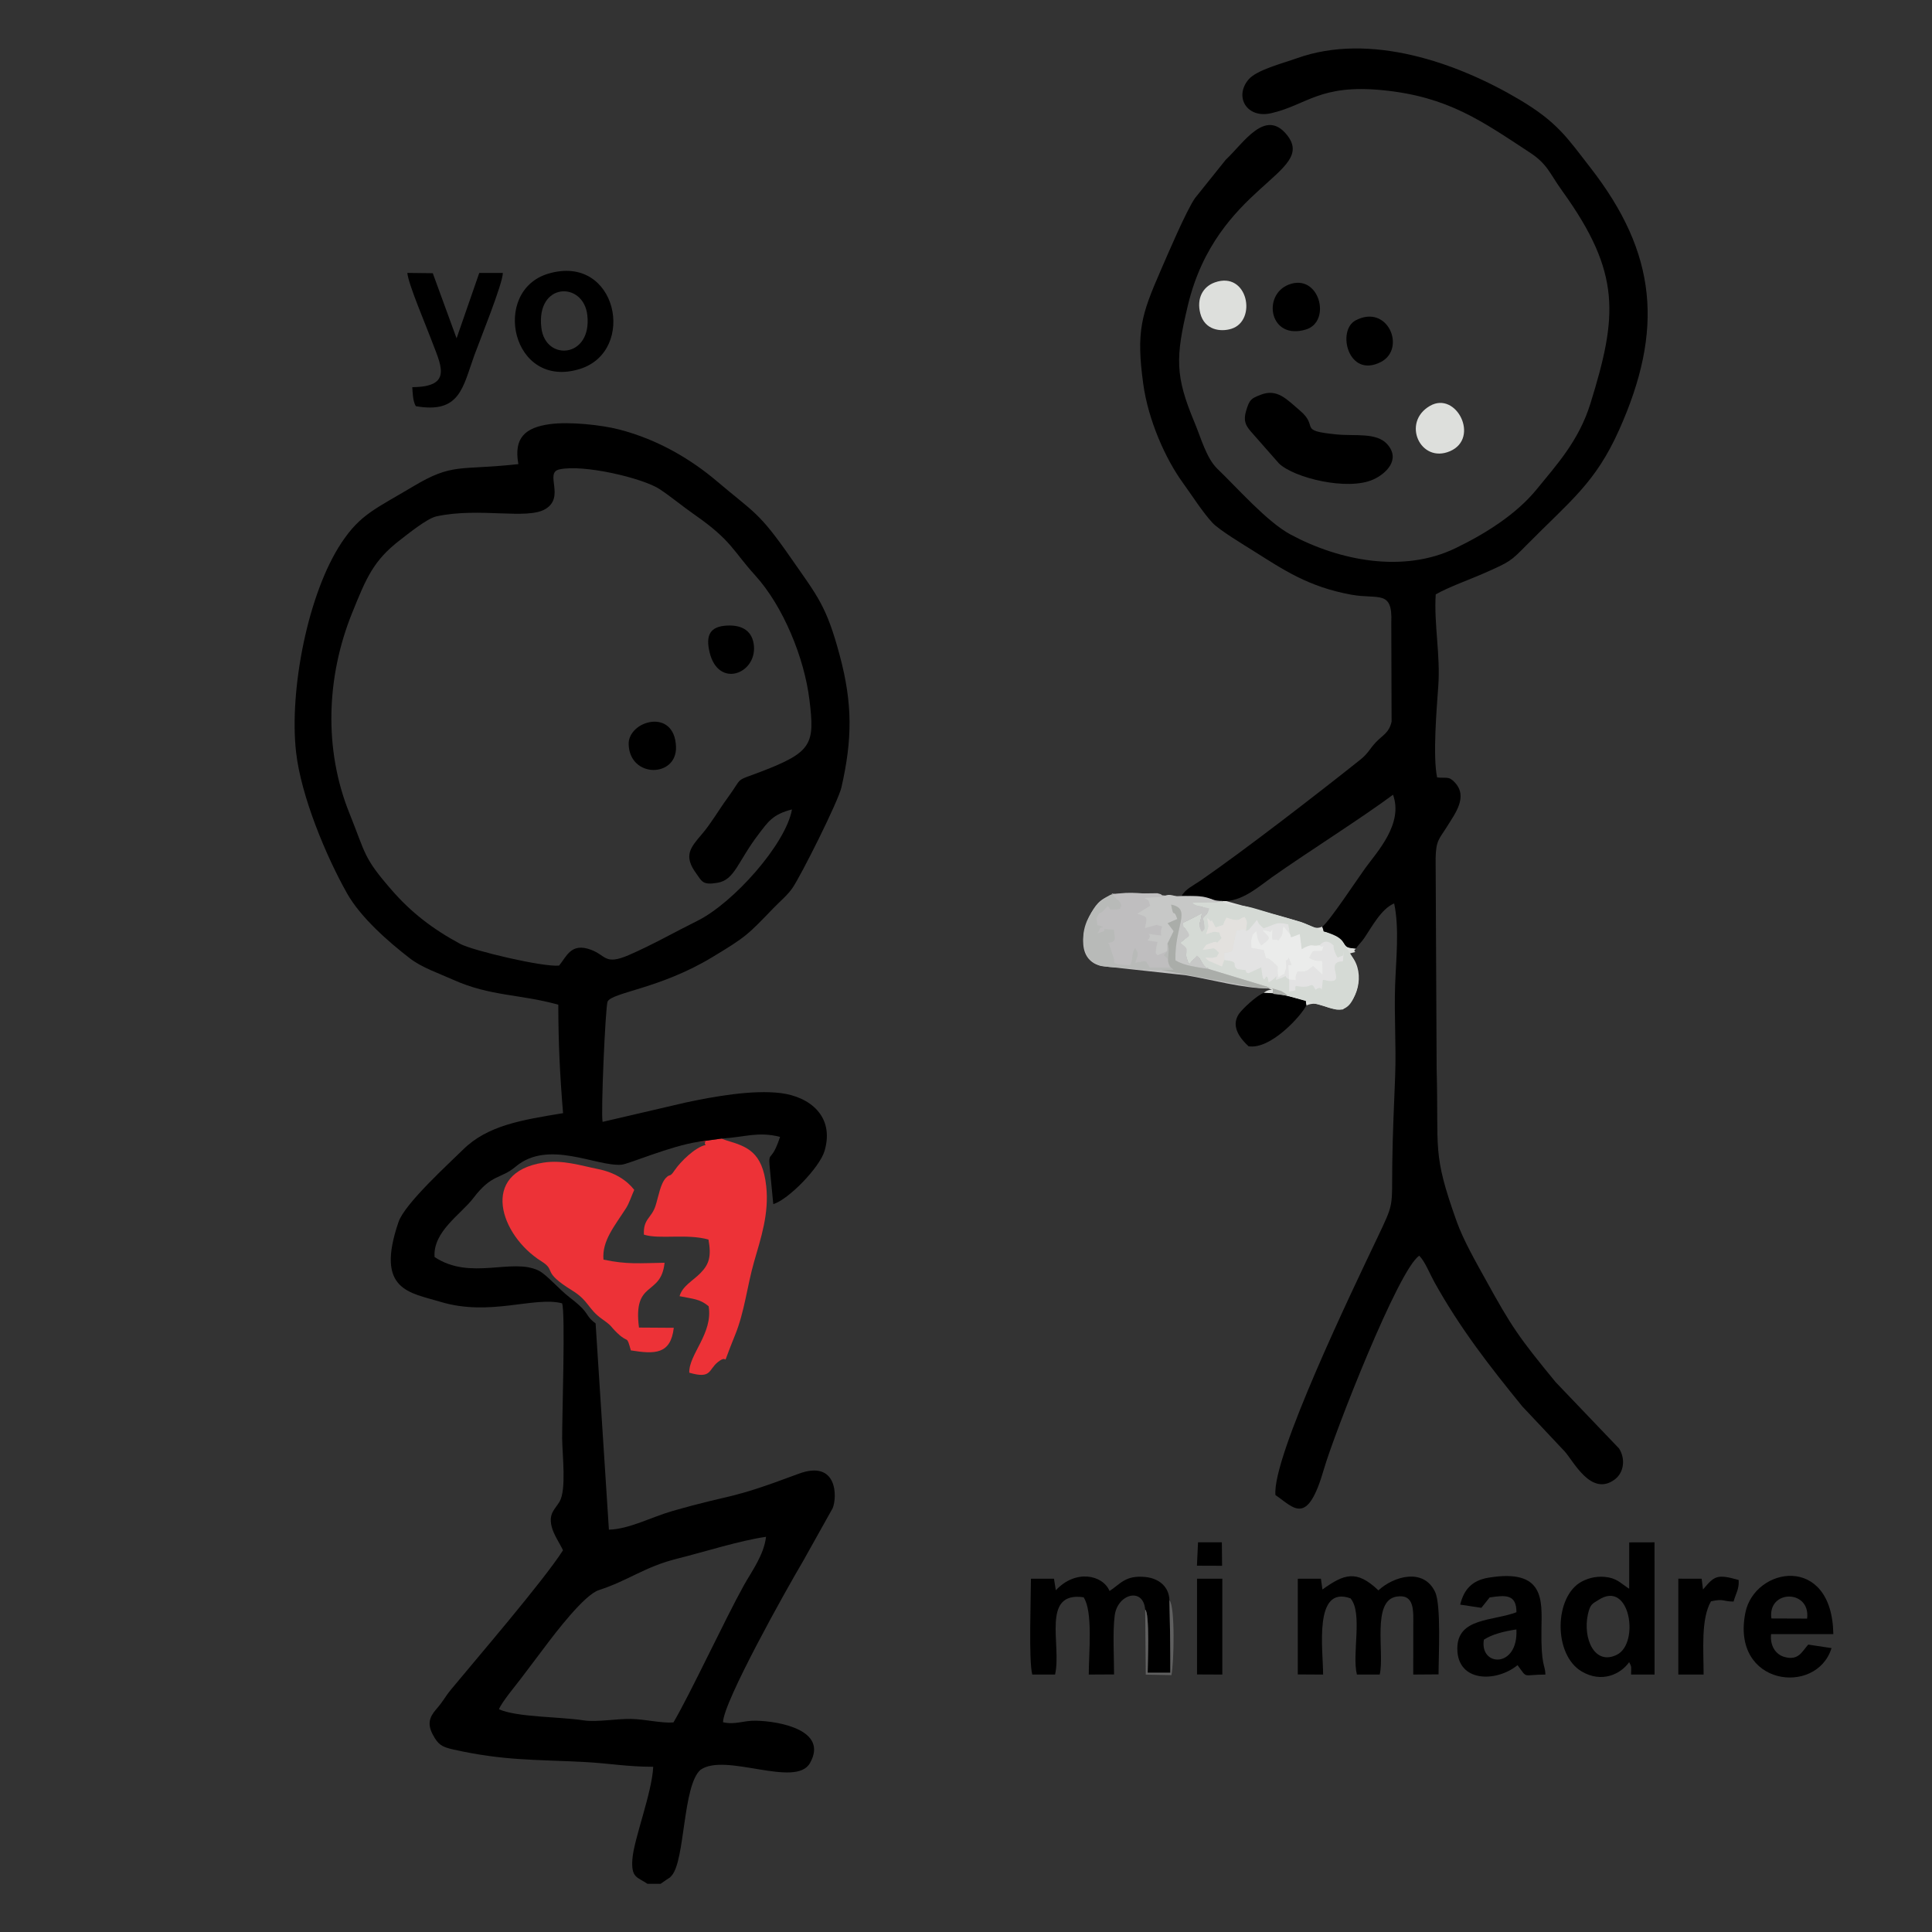<?xml version="1.0" encoding="UTF-8"?>
<!DOCTYPE svg PUBLIC "-//W3C//DTD SVG 1.1//EN" "http://www.w3.org/Graphics/SVG/1.1/DTD/svg11.dtd">
<!-- Creator: CorelDRAW 2017 -->
<svg xmlns="http://www.w3.org/2000/svg" xml:space="preserve" width="200mm" height="200mm" version="1.1" style="shape-rendering:geometricPrecision; text-rendering:geometricPrecision; image-rendering:optimizeQuality; fill-rule:evenodd; clip-rule:evenodd"
viewBox="0 0 20000 20000"
 xmlns:xlink="http://www.w3.org/1999/xlink">
 <rect x="0" y="0" width="20000" height="20000" fill="#333333" stroke="none"/>
 <defs>
  <style type="text/css">
   <![CDATA[
    .fil0 {fill:none}
    .fil3 {fill:black}
    .fil5 {fill:#606060}
    .fil12 {fill:#AAADA9}
    .fil11 {fill:#B8BAB8}
    .fil8 {fill:#BFBEBF}
    .fil4 {fill:#BFBFBF}
    .fil9 {fill:#C7C8C7}
    .fil7 {fill:#D5DAD5}
    .fil1 {fill:#DDDFDC}
    .fil13 {fill:#E3E1DE}
    .fil6 {fill:#E3E3E3}
    .fil10 {fill:#EBECEB}
    .fil2 {fill:#ED3237}
   ]]>
  </style>
 </defs>
 <g id="Capa_x0020_1">
  <rect class="fil0" width="20000" height="20000"/>
  <g id="_1892041817328">
   <g>
    <path class="fil1" d="M13132.62 10232.93c75.27,30.87 16.09,-12.01 -50.39,45.53 155.76,-0.77 284.99,44.42 434.4,81.67l6.44 48.82c132.48,-61.19 203.29,53.28 375.39,41.58 179.96,-109.26 234.16,-418.1 69.54,-579.38 125.24,-30.61 12.99,-2.54 69.39,-51.76 -141.65,-8.67 -85.59,-34.55 -176.15,-106.51 -40.17,-31.91 -42.55,-20.2 -92.6,-45.6 -101.13,-51.33 -45.67,12.58 -80.46,-74.64 -75.76,33.11 -107.25,-7.8 -217.49,-47.62l-777.09 -217.56 -35.26 -0.59c-17.56,52.55 -225.58,17.18 -295.24,17.44 4.95,4.33 13.47,2.83 16.34,11.09l127.76 65.32 -68.72 206.26c-39.82,-75.42 -6,-67.66 1.31,-165.01l-193.42 89.01c23.2,91.44 22.57,48.93 54.05,124.66 -30.49,45.18 -2.44,0.97 -31.65,39.17 -38.99,50.98 -8.95,-0.2 -43.96,60.68 84.94,56.34 37.74,79.01 76.13,197.39 78.46,-39.09 24.92,-39.42 112.29,-64.46 72.11,143.09 24.94,82.17 326.98,174.18 128.3,39.09 310.71,63.99 392.41,150.33z"/>
    <path class="fil1" d="M14803.53 4201.22c-298.34,170.86 -99.05,601.95 207.53,469.29 311.3,-134.7 65.08,-625.41 -207.53,-469.29z"/>
    <path class="fil1" d="M12576.21 2923.35c-125.52,44.63 -190.98,167.28 -150.7,321.62 44.86,171.94 209.16,193.92 322,158.62 269.13,-84.19 170.67,-601.81 -171.3,-480.24z"/>
   </g>
   <g>
    <path class="fil2" d="M6530.7 13979.29c247.6,39.54 411.87,43.32 444.43,-233.92l-360.38 -2.4c-65.01,-498.24 228.39,-317.01 264.83,-670.96 -254.67,3.81 -388.19,19.79 -632.35,-32.5 -17.09,-193.91 114.33,-345.97 235.22,-535.21 30.18,-47.25 57.11,-129.69 83.25,-186.8 -77.21,-99.33 -201.53,-180.84 -377.23,-215.92 -177.62,-35.47 -362.19,-97.35 -563.3,-66.12 -665.04,103.31 -448.32,753.68 -20.74,1021.26 161.93,101.35 -8.06,100.48 321.42,304.06 169.11,104.49 160.18,190.08 307.83,294.64 111.29,78.81 74.49,65.04 157.11,144.66 117.62,113.39 92.25,10.87 139.91,179.21z"/>
    <path class="fil2" d="M7233.82 11819.14c127.82,-3.05 35.81,-9.02 71.03,33.51 -107.97,22.59 -260.98,173.23 -319.5,260.1 -57.49,85.32 -43.9,30.64 -91.89,81 -57.01,59.87 -76.54,190.8 -106.85,286.64 -41.99,132.78 -129.21,134.25 -120.95,300.6 160.41,51.2 444.71,-12.46 668.36,50.98 31.1,173.54 7.46,255 -82.88,347.08 -77.44,78.93 -187.48,133.95 -216.32,239.08 140.43,28.97 209.78,27.42 301.04,104.2 46.75,281.6 -207.18,499.28 -200.45,687.79 233.17,68.11 196.44,-31.58 296.62,-110.51 137.06,-107.97 10.41,131.68 178.84,-283.14 96.95,-238.81 123.34,-503.14 195.03,-753.66 69.47,-242.82 157.67,-498.44 125.66,-786.68 -39.17,-352.7 -199.47,-407.24 -404.19,-468.28 -6.66,-1.99 -13.43,-4.44 -19.42,-6.4 -6.05,-1.97 -14.36,-5.64 -19.25,-7.35 -4.92,-1.72 -13.15,-4.44 -19.14,-7.85l-235.74 32.89z"/>
   </g>
   <g>
    <path class="fil3" d="M6971.44 17830.61c-124.54,10.2 -291.57,-34.07 -441.66,-36.34 -151.34,-2.28 -354.81,35.11 -484.73,15.21 -256.47,-39.25 -696.31,-31.85 -879.93,-115.55 31.9,-77.47 171.34,-243.09 230.89,-322.01 93.67,-124.13 155.54,-205.83 249.17,-330.12 106.21,-141.01 403.59,-532.17 553.77,-580.94 309.99,-100.67 472.97,-241.1 810.29,-325.22 280.73,-70.02 649.39,-187.97 920.79,-226.67 -22.73,190.46 -149.34,358.78 -228.68,500.93 -189.67,339.87 -557.84,1129.56 -729.91,1420.71zm-463.16 -7943.26c-248.65,106.85 -232.03,3.28 -391.23,-55.78 -206.8,-76.72 -251.42,71.05 -329.58,164.15 -167.34,17.1 -895.13,-155.67 -1022.98,-224.43 -291.62,-156.82 -511.91,-331.34 -702.04,-548.81 -304.83,-348.65 -272.62,-375.31 -446,-805.69 -265.76,-659.72 -237.96,-1408.78 26.92,-2067.03 150.3,-373.52 224.55,-548.08 494.74,-756.86 86.69,-66.99 284.43,-226.87 379.21,-247.4 446.4,-96.71 937.55,38.12 1128.28,-75.71 208.16,-124.23 -12.08,-374.55 143.48,-410.17 248.06,-56.8 868.05,89.99 1040.83,204.75 116.94,77.66 234.83,176.41 361.24,264.51 385.61,268.74 395.15,373.24 625.36,626.23 291.06,319.85 509.47,853.68 562.66,1288.84 55.94,457.55 31.24,540.63 -501.75,744.34 -285.43,109.08 -176.52,40.93 -348.94,276.43 -88.22,120.49 -166.31,257.63 -259.25,366.71 -122.22,143.47 -197.47,224.99 -61.3,411.53 59,80.8 63.33,122.11 220.06,95.57 179.32,-30.35 209.59,-221.83 424.8,-502.62 96.01,-125.27 144.01,-205.98 345.62,-256.57 -62.9,357.2 -605.55,967.71 -979.13,1153.03 -228.11,113.15 -477.96,254.84 -711,354.98zm195.06 9614.17l134.62 0 62.92 -43.58c32.17,-23 25.36,-10.82 52.91,-42.4 139.5,-159.91 112.61,-930.78 297.47,-1094.27 256.55,-182.62 984.5,192.98 1133.42,-69.79 192.24,-339.24 -310.12,-433.39 -558.94,-438.85 -132.16,-2.92 -212.36,44.71 -340.92,16.17 1.76,-208.34 656.83,-1378.8 827.34,-1665.83l307.57 -549.96c47.47,-114.4 52,-508.05 -355.3,-355.46 -747.1,279.91 -643.38,195.43 -1306.3,385.47 -211.26,60.57 -444.66,186.72 -654.74,192.24l-137.66 -2135.29c-123.97,-93.37 -42.96,-96.17 -265.63,-266.62 -113.47,-86.87 -242.32,-239.92 -323.08,-279.61 -277.32,-136.27 -707.13,106.24 -1078.28,-141.01 -19.16,-263.05 274.24,-443.15 400.99,-609.84 194.78,-256.17 280.46,-192.97 438.66,-326.13 337.58,-284.14 833.23,0.9 1094.5,-19.63 74.08,-5.81 507.9,-194.9 800.93,-237.99l235.74 -32.89c236.74,-13.2 377.46,-75.78 605.62,-17.21 -125.08,385.01 -138.1,-39.06 -70.15,695.95 154.47,-44.95 479.88,-377.48 530.92,-551.12 105.66,-359.41 -156.4,-561.29 -453.4,-598.11 -296.07,-36.71 -697.55,36.94 -977.57,96.09l-866.94 201.8c-19.48,-84.08 28.95,-1193.35 52.09,-1246.59 54.23,-95.66 543.13,-132.94 1077.64,-454.91 359.53,-216.57 371.28,-233.53 643.45,-515.69 60.53,-62.76 140.96,-129.33 191.37,-202.46 91.44,-132.65 475.01,-898.58 508.01,-1043.32 113.37,-497.18 115.69,-865.44 -16.05,-1359.77 -139.58,-523.74 -230.71,-616.42 -509.84,-1018.41 -330.42,-475.83 -376.3,-462.34 -762.89,-790.38 -255.62,-216.89 -600.81,-430.68 -1015.81,-536.81 -185.49,-47.43 -513.45,-81.41 -710.9,-54.95 -259.83,34.82 -378.31,142.65 -328.77,414.24 -615.25,67.98 -675.81,-16.4 -1090.07,231.38 -386.44,231.13 -543.12,285.65 -739.82,580.61 -349.75,524.45 -544.11,1530.92 -471.2,2171.63 51.53,452.9 309.37,1074.21 528.79,1462.07 140.6,248.52 427.92,500.07 650.06,671.29 123.47,95.17 295.08,152.58 449.78,221.95 381.71,171.14 690.1,146.76 1085.69,257.04 0.32,396.36 17.31,738.9 49.34,1123.01 -425.49,70.08 -781.14,125.55 -1036.32,378.14 -145.21,143.74 -601.21,556.69 -666.67,747.33 -244.5,712.16 116.23,731.05 433.47,827.36 511.7,155.33 969.49,-59.41 1258.97,15.36 36.55,81.24 -0.45,1195 1.08,1398.08 1.26,167.21 45.84,529.01 -26.52,654.23 -46.86,81.08 -115.11,119.5 -82.77,256.55 20.29,85.99 86.71,179.19 118.08,247.93 -206.92,323.28 -906.61,1135.09 -1154.44,1435.7 -77.06,93.46 -74.55,114.21 -159.21,211.44 -69.79,80.15 -92.27,152.38 -33.96,261.36 54.55,101.96 90.02,126.56 215.2,154.48 518.21,115.56 833.62,102.29 1348.46,128.36 258.27,13.07 443.67,49.61 717.87,49.84 -12.97,273.42 -200.97,749.17 -215.74,957.37 -13.77,194.27 50.47,182.09 156.93,254.41z"/>
    <path class="fil3" d="M12231.91 9275.83c83.37,2.1 166.58,-6.26 245.56,12.08 74.63,17.33 81.63,39.79 180.87,38.96l35.26 0.59c182.52,-8.74 350.74,-159.61 472.25,-245.36 374.14,-264 918.96,-605.77 1254.72,-855.01 108.92,299.74 -163.51,589.69 -285.9,757.78 -78.77,108.16 -375.32,557.9 -446.49,607.77 34.79,87.22 -20.67,23.31 80.46,74.64 50.05,25.4 52.43,13.69 92.6,45.6 90.56,71.96 34.5,97.84 176.15,106.51 25.46,-40.71 52.01,-60.34 83.56,-106.06 76.92,-111.45 175.78,-304.73 311.42,-361.14 55.4,262.14 18.69,577.68 9.64,855.54 -10.09,309.65 12.16,618.11 0.68,927.9 -11.28,304.77 -25.94,594.34 -29.79,903.78 -5.82,468.66 21.95,402.37 -155.8,776.52 -246.53,518.96 -1091.03,2268.07 -1053.59,2660.8 194.71,133.43 329.54,329.12 502.22,-270.08 101.83,-353.36 769.99,-2067.63 986.47,-2207.66 60.25,61.29 109.82,189.16 154.96,270.44 268.44,483.32 574.68,875.38 911.63,1289.39l438.15 465.55c90.31,98.37 272.25,470.74 516.24,292.99 100.46,-73.17 114.72,-218.2 46.89,-323.21l-656.66 -686.98c-386.31,-471.15 -453.72,-570.42 -724.01,-1060.11 -96.55,-174.92 -229.96,-406.53 -300.33,-603.81 -255.4,-716.02 -184.01,-727.11 -206.97,-1577.16l-10.52 -2179.18c2.91,-190.69 38.53,-201.59 118.77,-331.3 83.8,-135.45 219.32,-308.37 78.64,-457.32 -62.86,-66.56 -84.97,-39.38 -181.95,-50.48 -46.15,-218.33 -4.75,-710.23 12.11,-947.02 22.88,-321.12 -45.95,-638.14 -26.63,-947.64 132.42,-76.08 356.93,-155.46 506.18,-221.6 263.71,-116.85 267.94,-120.31 431.85,-286.38 458.33,-464.36 713.8,-643.69 960.55,-1194.85 464,-1036.45 393.61,-1827.69 -298.11,-2715.79 -236.86,-304.09 -337.12,-467.84 -733.44,-703.22 -645.73,-383.52 -1547.4,-699.59 -2305.66,-427.94 -147.22,52.75 -415.66,120.54 -498.9,219.37 -152.21,180.73 -15.75,406.9 233.76,349.28 374.52,-86.48 502.63,-303.95 1160.19,-237.95 672.63,67.5 1020.36,318.87 1514.41,642.48 188.03,123.16 202.92,211.1 340.17,401.61 613.46,851.5 569.93,1296.85 290.69,2198.53 -120.14,387.93 -353.07,637.78 -552.88,884.27 -213.61,263.51 -535.05,464.3 -844.99,614.23 -534.56,258.6 -1196.59,132.36 -1707.02,-142.28 -243.02,-130.76 -547.34,-478.78 -756.44,-679.41 -114.22,-109.58 -170.53,-321.37 -237.44,-481.22 -200.98,-480.18 -198,-670.8 -68.4,-1211.64 297.75,-1242.51 1342.4,-1366.01 1026.43,-1762.65 -225.31,-282.83 -449.73,83.44 -634.32,255.47l-319.46 398.63c-90.58,131.82 -282.73,583.31 -357.36,754.99 -195.7,450.23 -252.21,621.32 -177.43,1166.85 51.41,375.1 230.06,776.66 412.08,1026.76 90.6,124.48 202.09,301.33 305.7,412.55 68.23,73.24 326,228.66 426.34,291.8 306.91,193.09 565.17,369.71 1008.57,450.83 281.24,51.45 430.12,-55.06 415.08,287.77l3.08 1026.37c-26.48,117.37 -91.04,138.35 -160.4,211.28 -69.36,72.93 -80.37,116.68 -164.51,183.68 -434.56,345.99 -1184,926.25 -1648.74,1247.82 -80.98,56.04 -159.93,88.93 -200.19,163.04z"/>
    <path class="fil3" d="M13689.89 16454.58l-15.89 -111.84 -239.12 0.48 0 990.36 261.91 1.61c0,-258.62 -100.66,-927.34 283.83,-789.17 129.17,153.5 12.36,576.63 66.06,789.04l235.97 0c52.59,-220.16 -86.04,-765.17 174.16,-807.05 191.19,-30.78 173.44,151.48 173.48,307.84 0.03,166.35 -0.33,332.73 -0.33,499.09l261.94 -1.89c-0.03,-189.9 27.68,-716.28 -35.09,-851.74 -118.15,-254.87 -430.39,-163.95 -587.57,-17.79 -227.72,-218.9 -358.37,-167.74 -579.35,-8.94z"/>
    <path class="fil3" d="M11854.83 16663.34c47.96,28.49 25.78,560.34 25.78,653.08l234.88 0c0.71,-249.97 -3.37,-506.43 -9.56,-751.17 -3.61,-135.35 -103.12,-225.09 -248.02,-240.07 -206.77,-21.37 -258.55,70.8 -371.75,144.96 -70.86,-169.02 -353.24,-226.77 -556.09,-7.62l-19.45 -119.68 -238.38 -0.19c0,199.54 -24.61,844.83 13.72,992.41l236.02 -0.04c70.64,-306.02 -148.89,-862.95 295.44,-800.26 98.39,147.41 53.36,577.17 53.36,800.18l261.92 -1.42c-0.01,-179.5 -15.17,-441.95 6.6,-609.78 29.15,-224.71 296.81,-297.06 315.53,-60.4z"/>
    <path class="fil3" d="M13048.27 4087.47c-96.28,38.11 -112.94,46.56 -148.39,164.78 -30.95,103.17 -4.03,151.66 45.98,211.3l293.04 333.01c154.71,150.74 710.8,286.93 976.55,167.45 130.13,-58.5 286.83,-204.65 146.87,-363.69 -111,-126.15 -333.18,-84.2 -524.15,-102.96 -412.11,-40.5 -179.02,-75.28 -379.13,-245.29 -139.42,-118.46 -236.9,-233.43 -410.77,-164.6z"/>
    <path class="fil3" d="M16549.95 16561.03c324.88,-209.79 425.41,449.23 188.87,568.44 -230.19,116 -355.56,-165.55 -300.97,-417.74 23.91,-110.45 51.28,-111.43 112.1,-150.7zm315.31 -114.79c-63.55,-36.86 -114.12,-98.8 -213.16,-116.82 -104.9,-19.08 -197.8,1.18 -275.83,41.91 -287.62,150.12 -300.52,756.95 -1.76,932.1 207.23,121.5 401.22,28.84 490.53,-96.8 29.99,57.44 19.61,44.04 19.82,128.31l243.15 0 -0.44 -1368.89 -261.9 0.65 -0.41 479.54z"/>
    <path class="fil3" d="M4267.95 4007.75c5.26,74.79 5.53,141 36.37,196.86 459.87,80.95 486.08,-196.53 606.27,-527.37 53.17,-146.35 294.2,-739.97 294.8,-851.46l-244.23 0 -234.73 676.59 -246.27 -674.09 -263.18 -3.09c5.86,105.48 191.04,539.36 240.27,672.16 101.27,273.2 244.97,507.92 -189.3,510.4z"/>
    <path class="fil3" d="M15360.98 16974.07c85.1,-55.97 208.13,-86.96 336.72,-106.16 21.49,405.03 -383.13,388.43 -336.72,106.16zm-244.91 -362.97l219.1 33.01 85.56 -107.41c168.07,-25.66 277.64,-32.87 277.6,153.11 -246.36,93.68 -613.56,54.27 -612.23,378.3 1.43,346.16 399.3,351.22 623.59,169.6 108.52,146.09 44.54,97.35 288.64,97.35 -3.09,-108.36 -47.37,-82.89 -41.18,-475.41 4.68,-296.71 33.92,-623.52 -548.5,-527.46 -167.45,27.61 -253.9,119.48 -292.58,278.91z"/>
    <path class="fil3" d="M5604.34 3395.42c-58.37,-475.28 436.03,-487.03 475.65,-132.43 49.59,443.79 -432.85,480.81 -475.65,132.43zm71.07 -562.27c-596.69,178.14 -378.31,1207.02 328.13,986.09 592.51,-185.29 385.86,-1199.24 -328.13,-986.09z"/>
    <path class="fil3" d="M18337.36 16754.34c-41.28,-301.56 407.18,-303.66 369.9,1.34l-369.9 -1.34zm622.34 306.71l-240.77 -36.26c-65.44,71.8 -98.94,168.22 -245.2,128.35 -95.63,-26.06 -152.08,-121.1 -139.73,-236.7l644.61 -0.2c-13.13,-836.9 -814.7,-695.97 -910.37,-222.7 -153.55,759.58 739.07,865.44 891.46,367.51z"/>
    <path class="fil3" d="M17629.52 16454.43l-14.18 -111.71 -241.47 -0.07 0.09 992.29 261.71 0c0.2,-257.06 -29.25,-574.01 76.37,-758.1 136.1,-30.36 121.72,2.18 233.84,2.36 26.13,-92.27 58.54,-127.51 52.7,-223.11 -224.16,-63.83 -250.8,-43.17 -369.06,98.34z"/>
    <path class="fil3" d="M13523.07 10408.95l-6.44 -48.82c-149.41,-37.25 -278.64,-82.44 -434.4,-81.67 -69.23,23.99 -225.24,167.75 -260.08,222.13 -84.09,131.21 23.86,257.7 102.99,330.4 227.08,35.92 539.88,-309.21 597.93,-422.04z"/>
    <polygon class="fil3" points="12391.5,17333.85 12653.4,17335.14 12653.4,16342.65 12391.5,16343.07 "/>
    <path class="fil3" d="M13339.91 2946.67c-276.26,108.01 -197.86,579.05 178.91,464.33 269.87,-82.15 138.51,-588.44 -178.91,-464.33z"/>
    <path class="fil3" d="M6507.83 7705.83c11.38,352.51 501.73,345.59 490.08,23.9 -14.78,-408.74 -497.98,-268.52 -490.08,-23.9z"/>
    <path class="fil3" d="M14033.33 3316.54c-198.01,104.06 -77.14,606.63 262.4,430.26 262.87,-136.55 72.28,-606.14 -262.4,-430.26z"/>
    <path class="fil3" d="M7346.5 6755.68c90.66,370.71 482.05,220.71 458.32,-67.53 -12.5,-151.71 -115.98,-220.44 -278.24,-212.3 -176.57,8.85 -224.24,99.29 -180.08,279.83z"/>
    <polygon class="fil3" points="12390.64,16208.09 12650.95,16209 12648.65,15965.74 12401.94,15966.12 "/>
   </g>
   <path class="fil4" d="M13132.62 10232.93c-81.7,-86.34 -264.11,-111.24 -392.41,-150.33 -302.04,-92.01 -254.87,-31.09 -326.98,-174.18 -87.37,25.04 -33.83,25.37 -112.29,64.46 -38.39,-118.38 8.81,-141.05 -76.13,-197.39 35.01,-60.88 4.97,-9.7 43.96,-60.68 29.21,-38.2 1.16,6.01 31.65,-39.17 -31.48,-75.73 -30.85,-33.22 -54.05,-124.66l193.42 -89.01c-7.31,97.35 -41.13,89.59 -1.31,165.01l68.72 -206.26 -127.76 -65.32c-2.87,-8.26 -11.39,-6.76 -16.34,-11.09 69.66,-0.26 277.68,35.11 295.24,-17.44 -99.24,0.83 -106.24,-21.63 -180.87,-38.96 -78.98,-18.34 -162.19,-9.98 -245.56,-12.08 -266.91,15.26 -672.37,-122.85 -863.19,71.64 -131.01,133.53 -285.84,574.93 30.5,652.74l877.7 95.82c270.02,45.23 588.34,136.45 855.7,136.9z"/>
   <path class="fil5" d="M11854.83 16663.34l6.06 672.25 265.67 5.14c26.61,-123.94 39.59,-711.69 -20.63,-775.48 6.19,244.74 10.27,501.2 9.56,751.17l-234.88 0c0,-92.74 22.18,-624.59 -25.78,-653.08z"/>
  </g>
  <g id="_1892041812432">
   <path class="fil6" d="M12927.97 9623.33c-43.1,35.27 -1.1,-0.28 -53.27,0.48 -5.83,0.1 -17.59,0.74 -22.85,0.93 -5.89,0.19 -43.55,6.74 -51.81,8.88 -57.41,214.93 -5.53,216.69 -127.91,230.24l0 74.81c179.1,21.74 61.5,40.48 137.38,94.86l84.26 9.48c0.15,-3.84 5.62,16.9 8.6,25.26 8.05,2.17 18.33,6.5 24.24,6.17l129.14 -59.62c31.24,277.67 49.12,-23.31 76.89,155.79 110.95,-64.03 76.26,-99.24 76.74,-25.58 178.43,-58.78 45.81,-53.21 135.59,-5.12l-9.28 -148.02c21.28,-10.22 42.78,17.76 27.28,-23.57 -42.02,-112.03 -8.9,-19.19 -51.38,-27.84 -0.05,12.65 5.07,75.67 3.69,79.53 -39.55,110.9 10.45,26.35 -80.31,99.43 -30.83,-126.81 30.1,-84.43 -57.98,-161.62 -112.78,-98.89 -45.33,40.88 -95.66,-123.82l-127.79 -21.42c0.26,-8.96 -1.84,-76.36 -1.19,-79.03 19.95,-82.62 14.45,-52.88 52.24,-96.29 14.78,52.38 5.88,81.03 51.16,149.6 110.08,-80.71 95.46,-70.52 11.46,-158.36 117.21,12.79 66.5,35.07 105.14,-8.43 -7.98,168.08 -0.57,80.84 62.48,115.62 59.26,-82.14 31.05,-62.69 51.17,-148.19l67.33 81.81 -16.69 -100.31c-124.62,-28.43 -113.62,-8.33 -255.31,40.36 -34.03,-31.46 -47.24,-35.79 -68.84,-87.41l-84.52 101.38z"/>
   <path class="fil6" d="M13344.97 10139.91l-0.09 125.84c103.59,-20.52 49.74,-2.07 69.05,-59.36 194.45,39.12 142.71,-67.07 204.79,40.98 90,-75.22 49.78,99.62 76.62,-104.43 293.69,75.4 -10.31,-186.91 206.81,-191.17l8.93 -106.12c-16.41,75.57 1.02,32.64 -62.24,67.17 -5.86,-8.05 -12.14,-17.2 -15.98,-25.31 -55.76,-118.08 2.62,-80.34 -51.71,-120.79 -46.48,-34.6 -88.79,-20.5 -119.91,18.21 34.98,46.24 58.29,-47.74 23.45,58.69 -114.21,8.5 -81.47,-21.69 -132.5,71.29 150,90.67 134.46,-67.64 139.15,175.07l-98.34 -90.28c-70.6,57.09 -67.62,60.78 -159.53,55.76 -58.14,104.41 36.34,93.74 -88.5,84.45z"/>
   <path class="fil7" d="M12927.97 9623.33l84.52 -101.38c21.6,51.62 34.81,55.95 68.84,87.41 141.69,-48.69 130.69,-68.79 255.31,-40.36l16.69 100.31c23.48,32.45 -29.64,53.07 101.43,0.88l19.91 155.34c64.59,-22.72 -27.31,8.66 41.28,-21.24 85.05,-37.07 57.53,-2.29 145.29,-19.36 31.12,-38.71 73.43,-52.81 119.91,-18.21 54.33,40.45 -4.05,2.71 51.71,120.79 3.84,8.11 10.12,17.26 15.98,25.31 63.26,-34.53 45.83,8.4 62.24,-67.17l-8.93 106.12c-217.12,4.26 86.88,266.57 -206.81,191.17 -26.84,204.05 13.38,29.21 -76.62,104.43 -62.08,-108.05 -10.34,-1.86 -204.79,-40.98 -19.31,57.29 34.54,38.84 -69.05,59.36l0.09 -125.84c-89.78,-48.09 42.84,-53.66 -135.59,5.12 -0.48,-73.66 34.21,-38.45 -76.74,25.58 -27.77,-179.1 -45.65,121.88 -76.89,-155.79l-129.14 59.62c-5.91,0.33 -16.19,-4 -24.24,-6.17 -2.98,-8.36 -8.45,-29.1 -8.6,-25.26l-84.26 -9.48c-75.88,-54.38 41.72,-73.12 -137.38,-94.86l-22.64 65.98 -133.94 -57.69c-33.35,-25.64 -9.88,-5.45 -37.38,-33.62 9.57,0.17 66.34,4.74 69.69,3.81 72.6,-20.5 31.05,6.93 72.84,-53.41 -72.6,-72.74 -32.1,-41.28 -169.86,-32.35 48.21,-60.65 13.78,-42.48 95.05,-71.41 103.6,-36.88 -2.03,57.93 100.38,-49.74 -46.17,-80.45 9.62,-48.43 -71.79,-65.38 -7.09,-1.48 -67.71,17.38 -88.14,25.45 33.48,-116.12 26.64,-43.02 11.71,-166.62l35.65 33.29c2.26,-0.84 9.16,-6.93 11.45,-8.36l38.33 72.93c126.36,-44.81 50.05,4.47 114.1,-102.55 151.67,59.4 136.31,-4.1 187.98,-4.67 27.76,54.41 25,39.91 11.52,144.31l30.89 -15.31zm-412.25 409.06l749.2 226.91c40.22,24.33 42.03,25.5 66.55,48.31l200.67 58.31 297.27 84.24c113.45,13.05 162.55,-65.05 196.17,-149.03 108.95,-272.15 -67.1,-442.98 -120.36,-545.51 -40.33,-72.55 -177.34,-106.38 -224.43,-117.26 -151.22,-82.86 -327.46,-127.91 -507.53,-179.24 -80.46,-22.93 -176.13,-54.93 -253.37,-72.77 -115.78,-26.76 -176.9,1.89 -273.36,-54.09l-60.66 7.83 -246.32 1.1c15.36,12.26 9.33,16.81 39.43,31l140.07 31.05c-7.59,27 -6.28,27.38 -22.11,52.85l-44.58 49.48c36.81,139.91 11.05,110.48 -10.62,143.19 -49.59,-75.16 -15.09,-95.86 -0.14,-194.24l-197.43 102.22c14.88,83.38 1.74,19.28 34.86,64.52 65.28,89.15 19.74,64.79 -61.34,140.15 140.31,89.52 4.84,73.31 96.12,216.53l76.77 -87.22c36.14,24.95 93.19,151.34 107.14,127.98 2.93,-4.91 12.41,8.64 18,13.69z"/>
   <path class="fil8" d="M12083.95 9844.41c-17.45,7.88 -43.05,20.02 -58.48,26.81l-44.23 17.98c-8.43,-29.81 -35.15,11.81 2.07,-137.94l-104.29 -15.57c80.74,-79.05 -89.67,-77.09 142.31,-51.16 -15.74,-119.41 53.67,-79.6 -48.62,-109.96l-119.26 33.19c14.83,-106.31 46.76,-110.4 -80.24,-149.12l132.05 -81c-16.31,-75.38 -22.79,-59.14 -59.79,-81.5l196.6 -13.98c-34.21,-29.76 -0.83,-18.24 -60.6,-35.43l-460.88 5.69 -11.7 -2.59c80.82,98.24 74.24,56.14 101.86,127.81 -27.81,20.02 15.43,35.14 -69,37.17 -75.5,1.81 -37.83,-0.34 -74.43,-36.27l-48.14 52.43c-59.38,50.12 -19.05,-17.59 -69.81,74.6 22.36,116.38 -17.76,45.95 73.26,92.6 -51.86,19.4 -9.83,-28.17 -60.09,63.14 178.64,-43.79 -60.17,-54.93 167.12,-36.76 11.76,91.05 33.14,125.14 -59.98,136.98 5.31,9.71 13.74,11.64 16.48,28.83l43.47 129.76c18,37.91 -50.16,65.03 170.17,71.41 33.07,-57.21 8.67,-117.38 51.17,-178.84 35.95,54.31 36.14,61.65 0.14,153.25 130.01,-17.27 94.15,-37.46 153.51,51.16l204.4 0c-22.33,-88.83 17.79,-57.86 -59.64,-127.79l34.57 -44.9z"/>
   <path class="fil9" d="M12083.95 9844.41l1.98 -76.43 63.57 -128.72 -62.31 -82.52 100.67 -43.31c-44.57,-127.39 -32.98,13.95 -64.5,-148.93 218.43,45 34.52,219.19 44.71,576.46 87.48,55.86 224.22,70.88 347.65,91.43 -5.59,-5.05 -15.07,-18.6 -18,-13.69 -13.95,23.36 -71,-103.03 -107.14,-127.98l-76.77 87.22c-91.28,-143.22 44.19,-127.01 -96.12,-216.53 81.08,-75.36 126.62,-51 61.34,-140.15 -33.12,-45.24 -19.98,18.86 -34.86,-64.52l197.43 -102.22c-14.95,98.38 -49.45,119.08 0.14,194.24 21.67,-32.71 47.43,-3.28 10.62,-143.19l44.58 -49.48c15.83,-25.47 14.52,-25.85 22.11,-52.85l-140.07 -31.05c-30.1,-14.19 -24.07,-18.74 -39.43,-31l246.32 -1.1c-32.93,-61.76 -318.08,-69.45 -390.54,-56.4 -61.21,-15.5 -98.85,-34.77 -153.26,-1.53l-196.6 13.98c37,22.36 43.48,6.12 59.79,81.5l-132.05 81c127,38.72 95.07,42.81 80.24,149.12l119.26 -33.19c102.29,30.36 32.88,-9.45 48.62,109.96 -231.98,-25.93 -61.57,-27.89 -142.31,51.16l104.29 15.57c-37.22,149.75 -10.5,108.13 -2.07,137.94l44.23 -17.98c15.43,-6.79 41.03,-18.93 58.48,-26.81z"/>
   <path class="fil10" d="M13344.97 10139.91c124.84,9.29 30.36,19.96 88.5,-84.45 91.91,5.02 88.93,1.33 159.53,-55.76l98.34 90.28c-4.69,-242.71 10.85,-84.4 -139.15,-175.07 51.03,-92.98 18.29,-62.79 132.5,-71.29 34.84,-106.43 11.53,-12.45 -23.45,-58.69 -87.76,17.07 -60.24,-17.71 -145.29,19.36 -68.59,29.9 23.31,-1.48 -41.28,21.24l-19.91 -155.34c-131.07,52.19 -77.95,31.57 -101.43,-0.88l-67.33 -81.81c-20.12,85.5 8.09,66.05 -51.17,148.19 -63.05,-34.78 -70.46,52.46 -62.48,-115.62 -38.64,43.5 12.07,21.22 -105.14,8.43 84,87.84 98.62,77.65 -11.46,158.36 -45.28,-68.57 -36.38,-97.22 -51.16,-149.6 -37.79,43.41 -32.29,13.67 -52.24,96.29 -0.65,2.67 1.45,70.07 1.19,79.03l127.79 21.42c50.33,164.7 -17.12,24.93 95.66,123.82 88.08,77.19 27.15,34.81 57.98,161.62 90.76,-73.08 40.76,11.47 80.31,-99.43 1.38,-3.86 -3.74,-66.88 -3.69,-79.53 42.48,8.65 9.36,-84.19 51.38,27.84 15.5,41.33 -6,13.35 -27.28,23.57l9.28 148.02z"/>
   <path class="fil11" d="M12019.59 10041.91l128.65 -3.33c-107.98,-74.48 -20.88,-180.27 -62.31,-270.6l-1.98 76.43 -34.57 44.9c77.43,69.93 37.31,38.96 59.64,127.79l-204.4 0c-59.36,-88.62 -23.5,-68.43 -153.51,-51.16 36,-91.6 35.81,-98.94 -0.14,-153.25 -42.5,61.46 -18.1,121.63 -51.17,178.84 -220.33,-6.38 -152.17,-33.5 -170.17,-71.41l-43.47 -129.76c-2.74,-17.19 -11.17,-19.12 -16.48,-28.83 93.12,-11.84 71.74,-45.93 59.98,-136.98 -227.29,-18.17 11.52,-7.03 -167.12,36.76 50.26,-91.31 8.23,-43.74 60.09,-63.14 -91.02,-46.65 -50.9,23.78 -73.26,-92.6 50.76,-92.19 10.43,-24.48 69.81,-74.6l48.14 -52.43c36.6,35.93 -1.07,38.08 74.43,36.27 84.43,-2.03 41.19,-17.15 69,-37.17 -27.62,-71.67 -21.04,-29.57 -101.86,-127.81l11.7 2.59c-164.48,60.86 -399.49,350.37 -268.46,632.25 58.9,126.72 190.03,123.72 345.29,132.05 115,6.17 338.32,35.38 422.17,25.19z"/>
   <path class="fil12" d="M12085.93 9767.98c41.43,90.33 -45.67,196.12 62.31,270.6l-128.65 3.33 867.83 161.08c254.79,59.24 299.6,-17.1 287.69,71l8.69 15.02 147.67 18.6c-24.52,-22.81 -26.33,-23.98 -66.55,-48.31l-749.2 -226.91c-123.43,-20.55 -260.17,-35.57 -347.65,-91.43 -10.19,-357.27 173.72,-531.46 -44.71,-576.46 31.52,162.88 19.93,21.54 64.5,148.93l-100.67 43.31 62.31 82.52 -63.57 128.72z"/>
   <path class="fil13" d="M12672.13 9938.67l0 -74.81c122.38,-13.55 70.5,-15.31 127.91,-230.24 8.26,-2.14 45.92,-8.69 51.81,-8.88 5.26,-0.19 17.02,-0.83 22.85,-0.93 52.17,-0.76 10.17,34.79 53.27,-0.48l-30.89 15.31c13.48,-104.4 16.24,-89.9 -11.52,-144.31 -51.67,0.57 -36.31,64.07 -187.98,4.67 -64.05,107.02 12.26,57.74 -114.1,102.55l-38.33 -72.93c-2.29,1.43 -9.19,7.52 -11.45,8.36l-35.65 -33.29c14.93,123.6 21.77,50.5 -11.71,166.62 20.43,-8.07 81.05,-26.93 88.14,-25.45 81.41,16.95 25.62,-15.07 71.79,65.38 -102.41,107.67 3.22,12.86 -100.38,49.74 -81.27,28.93 -46.84,10.76 -95.05,71.41 137.76,-8.93 97.26,-40.39 169.86,32.35 -41.79,60.34 -0.24,32.91 -72.84,53.41 -3.35,0.93 -60.12,-3.64 -69.69,-3.81 27.5,28.17 4.03,7.98 37.38,33.62l133.94 57.69 22.64 -65.98z"/>
  </g>
 </g>
</svg>
